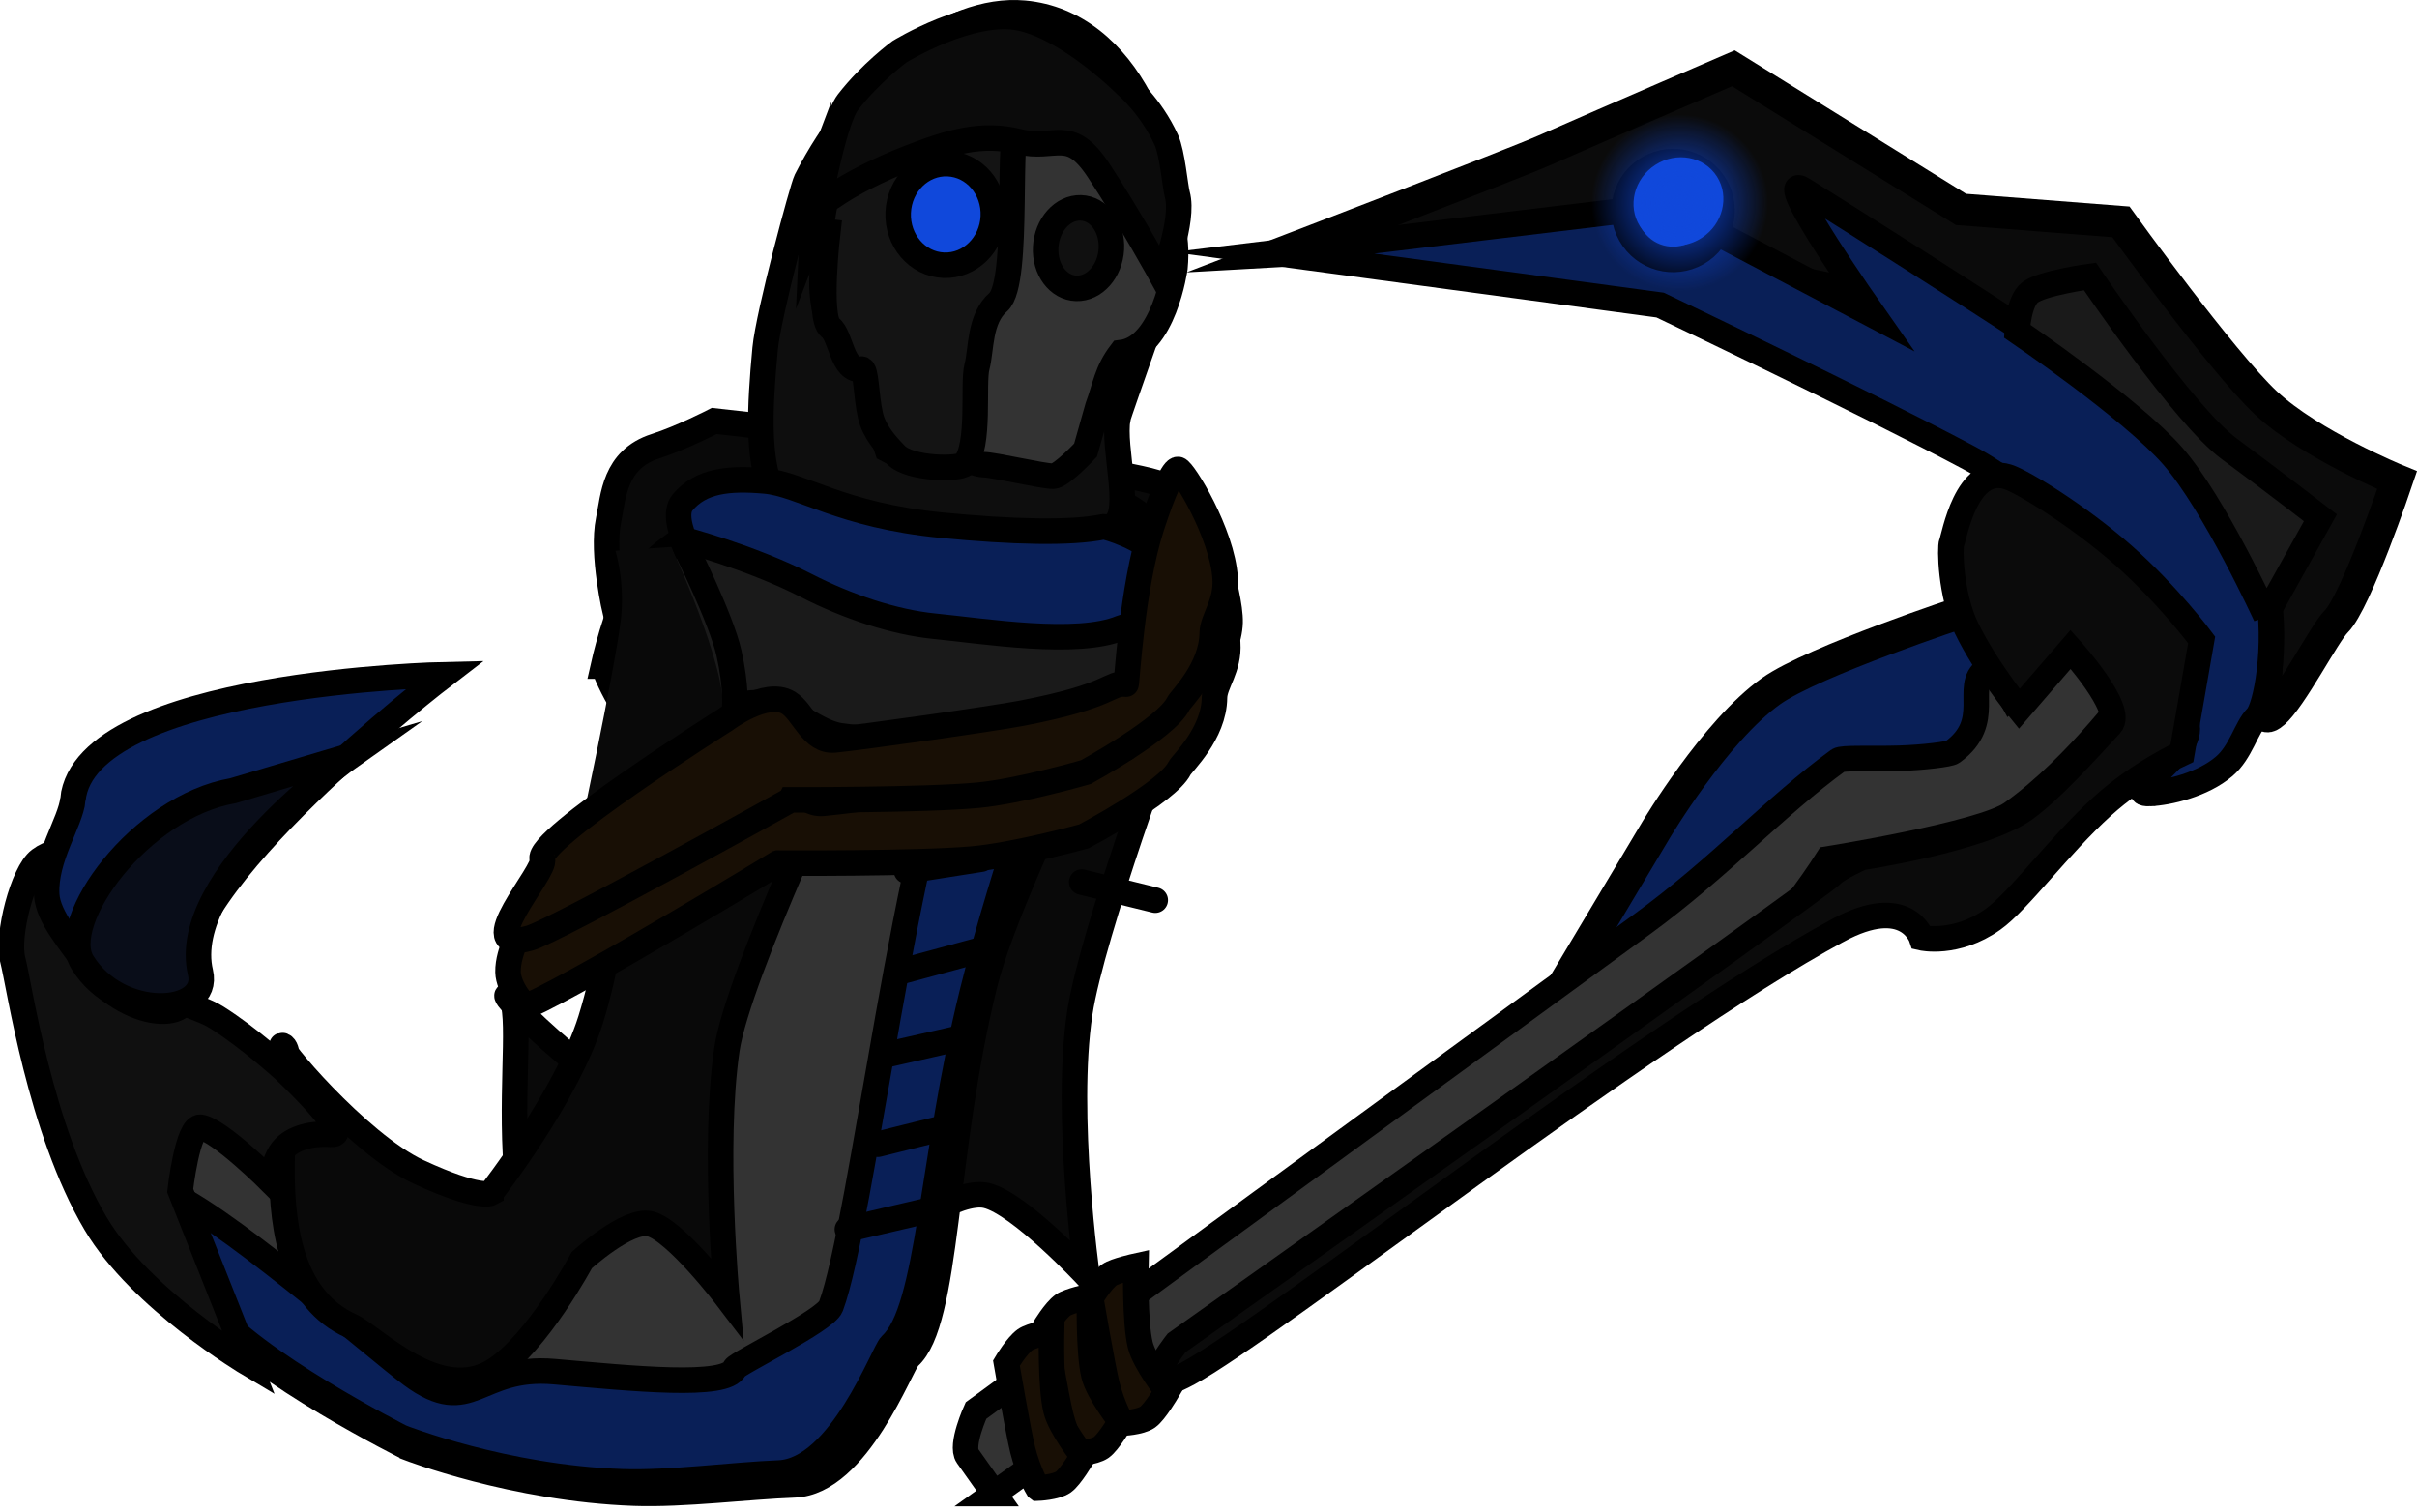 <svg version="1.1" xmlns="http://www.w3.org/2000/svg" xmlns:xlink="http://www.w3.org/1999/xlink" width="189.377" height="118.492" viewBox="0,0,189.377,118.492"><defs><radialGradient cx="304.119" cy="127.448" r="6.924" gradientUnits="userSpaceOnUse" id="color-1"><stop offset="0" stop-color="#1048db"/><stop offset="1" stop-color="#1048db" stop-opacity="0"/></radialGradient></defs><g transform="translate(-172.512,-111.555)"><g data-paper-data="{&quot;isPaintingLayer&quot;:true}" fill-rule="nonzero" stroke="#000000" stroke-linejoin="miter" stroke-miterlimit="10" stroke-dasharray="" stroke-dashoffset="0" style="mix-blend-mode: normal"><g><path d="M220.739,159.574c0,0 -1.101,-4.586 -0.543,-7.275c0.376,-1.815 0.434,-4.747 3.675,-5.782c2.022,-0.646 4.603,-1.977 4.603,-1.977c0,0 27.062,2.942 34.045,4.66c3.122,0.768 4.29,2.686 4.29,2.686c0,0 2.144,6.024 2.085,8.445c-0.063,2.566 -2.791,6.511 -2.791,6.511z" fill="#090909" stroke-width="2" stroke-linecap="butt"/><path d="M233.666,202.304c0,0 7.429,-7.894 9.648,-14.167c1.505,-4.254 2.158,-8.884 3.5,-15.923c1.368,-7.173 3.411,-16.716 3.411,-16.716c0,0 2.14,5.986 3.864,7.092c2.653,1.702 10.227,5.176 10.227,5.176c0,0 -6.26,16.962 -7.2,23.164c-1.203,7.947 0.573,20.595 0.573,20.595c0,0 -5.298,-5.69 -7.885,-6.295c-2.277,-0.533 -6.825,2.853 -6.825,2.853c0,0 -4.292,6.798 -8.561,8.962c-5.516,2.796 -11.536,1.041 -13.87,0.125c-11.668,-4.583 -5.986,-26.748 -8.217,-27.604c-1.126,-0.432 7.841,8.347 13.983,10.805c6.168,2.468 7.351,1.934 7.351,1.934z" fill="#090909" stroke-width="2" stroke-linecap="butt"/><path d="M204.51,225.008c0,0 -11.984,-5.961 -15.488,-10.432c-3.916,-4.998 -6.907,-18.151 -6.907,-18.151c0,0 6.828,1.677 11.209,4.846c4.82,3.486 7.491,8.516 13.705,9.07c6.191,0.552 19.26,-13.184 19.893,-14.751c1.493,-3.7 6.991,-41.705 8.651,-45.068c2.619,-5.307 24.794,-2.12 27.209,2.402c2.029,3.797 -10.73,26.185 -13.107,35.725c-3.306,13.263 -2.851,26.458 -5.955,29.244c-0.602,0.54 -4.004,9.832 -8.966,10.01c-3.66,0.132 -8.68,0.784 -12.536,0.647c-9.44,-0.334 -17.707,-3.541 -17.707,-3.541z" fill="#333333" stroke-width="2" stroke-linecap="butt"/><path d="M260.095,144.332c-0.413,2.363 1.143,7.212 -0.237,8.27c-1.609,1.233 -5.347,1.109 -8.329,1.4c-3.887,0.379 -7.254,0.926 -10.741,0.614c-8.921,-0.798 -9.213,-6.285 -8.327,-15.74c0.255,-2.719 2.936,-12.634 3.224,-13.202c4.03,-7.943 11.128,-13.614 17.06,-13.084c8.038,0.719 12.318,10.807 11.403,19.67c-0.101,0.974 -3.968,11.595 -4.052,12.073z" fill="#0e0e0e" stroke-width="2" stroke-linecap="butt"/><path d="M227.571,156.522c0,0 -2.804,-4.121 -1.578,-5.597c1.418,-1.707 3.607,-1.937 6.446,-1.688c2.84,0.249 5.968,2.7 13.845,3.468c5.535,0.54 10.187,0.657 12.692,0.126c0.165,-0.035 3.397,0.954 4.047,2.222c0.803,1.563 -1.289,5.851 -1.289,5.851c0,0 -5.727,1.181 -12.003,1.485c-3.241,0.157 -7.768,0.856 -10.291,0.483c-6.721,-0.993 -11.87,-6.348 -11.87,-6.348z" fill="#091f57" stroke-width="2" stroke-linecap="butt"/><path d="M203.965,224.183c0,0 -11.698,-5.918 -15.109,-10.376c-1.393,-1.821 -5.905,-9.607 -3.641,-8.947c3.931,1.146 16.827,12.428 19.539,14.428c4.701,3.468 5.128,-0.789 11.202,-0.255c6.051,0.531 13.509,1.304 14.132,-0.265c0.147,-0.371 7.108,-3.736 7.527,-4.848c2.412,-6.393 6.056,-38.478 10.415,-46.701c2.447,-4.615 7.777,-0.735 7.777,-0.735c0,0 -4.754,13.284 -7.11,22.826c-3.275,13.268 -3.329,24.835 -6.373,27.63c-0.59,0.542 -3.947,9.84 -8.799,10.035c-3.579,0.144 -8.489,0.812 -12.259,0.689c-9.229,-0.303 -17.301,-3.481 -17.301,-3.481z" fill="#091f57" stroke-width="2" stroke-linecap="butt"/><path d="M210.977,205.041c0,0 5.951,-7.612 7.813,-13.58c1.263,-4.048 1.872,-8.431 3.07,-15.104c1.22,-6.799 3.018,-15.851 3.018,-15.851c0,0 1.534,5.603 2.851,6.609c2.027,1.549 11.439,2.248 11.439,2.248c0,0 -8.837,18.56 -9.703,24.434c-1.109,7.527 -0.004,19.425 -0.004,19.425c0,0 -3.997,-5.255 -5.995,-5.769c-1.76,-0.453 -5.37,2.841 -5.37,2.841c0,0 -3.486,6.509 -6.855,8.644c-4.351,2.759 -9.455,-2.681 -11.251,-3.495c-8.975,-4.071 -3.612,-21.2 -5.328,-21.959c-0.866,-0.383 5.917,7.707 10.64,9.894c4.743,2.196 5.675,1.665 5.675,1.665z" fill="#090909" stroke-width="2" stroke-linecap="butt"/><path d="M219.785,163.749c0,0 1.039,-4.652 2.264,-6.391c1.416,-2.011 3.908,-3.563 3.908,-3.563c0,0 5.316,1.379 9.762,3.656c3.156,1.616 6.809,2.854 10.001,3.17c3.926,0.388 11.175,1.572 14.639,0.136c2.406,-0.997 0.462,5.639 0.462,5.639c0,0 -15.289,3.953 -22.515,2.804c-2.243,-0.357 -4.279,-2.946 -7.209,-2.535c-1.933,0.271 -4.811,3.769 -6.413,3.237c-3.065,-1.019 -4.898,-6.153 -4.898,-6.153z" fill="#1a1a1a" stroke-width="2" stroke-linecap="butt"/><path d="M257.569,146.822c0,0 -1.903,2.046 -2.543,2.045c-0.863,-0.001 -4.582,-0.891 -5.464,-0.905c-0.746,-0.012 -3.341,-1.133 -3.341,-1.133c0,0 -1.324,0.759 -1.911,0.752c-0.765,-0.01 -2.286,-0.806 -2.286,-0.806c0,0 -0.715,-2.093 -0.613,-3.199c-0.451,-1.17 -0.023,-3.808 -0.502,-4.393c-2.915,-0.72 -4.375,-2.263 -3.912,-7.256c0.347,-3.747 2.622,-6.689 4.264,-9.156c2.578,-3.872 5.381,-6.241 10.381,-6.179c3.576,0.044 5.035,4.023 7.306,6.176c2.927,2.774 6.126,4.343 5.624,9.764c0,0 -0.852,6.254 -4.226,6.658c-1.135,1.485 -1.228,2.659 -1.819,4.252z" fill="#333333" stroke-width="2" stroke-linecap="butt"/><path d="M236.841,129.643c0,0 0.3,-4.067 1.49,-4.623c1.704,-0.796 5.547,-4.142 8.106,-4.758c4.504,-1.084 7.549,0.809 5.961,0.77c-1.147,-0.028 0.106,12.643 -1.67,14.197c-1.503,1.315 -1.308,3.711 -1.667,5.062c-0.353,1.325 0.276,6.145 -0.956,7.611c-0.374,0.445 -4.28,0.445 -5.399,-0.703c-0.767,-0.786 -1.699,-1.821 -1.988,-3.075c-0.364,-1.576 -0.322,-3.715 -0.721,-3.65c-1.51,0.248 -1.57,-2.608 -2.427,-3.244c-1.007,-0.748 -0.198,-7.526 -0.198,-7.526z" fill="#141414" stroke-width="2" stroke-linecap="butt"/><path d="M242.887,128.198c0.095,-2.198 1.841,-3.909 3.899,-3.821c2.059,0.088 3.65,1.941 3.555,4.14c-0.095,2.198 -1.841,3.909 -3.899,3.821c-2.059,-0.088 -3.65,-1.941 -3.555,-4.14z" fill="#1048db" stroke-width="2" stroke-linecap="butt"/><path d="M254.443,130.921c0.095,-1.743 1.324,-3.122 2.746,-3.08c1.421,0.042 2.496,1.489 2.401,3.231c-0.095,1.743 -1.324,3.122 -2.746,3.08c-1.421,-0.042 -2.496,-1.489 -2.401,-3.231z" fill="#101010" stroke-width="2" stroke-linecap="butt"/><path d="M238.129,123.093c0,0 6.465,-4.271 8.992,-5.13c2.496,-0.848 6.079,0.009 6.079,0.009" fill="none" stroke-width="2" stroke-linecap="round"/><path d="M236.168,129.642c0.313,-0.811 1.535,-8.467 2.787,-10.085c1.78,-2.302 4.035,-3.952 4.035,-3.952c0,0 5.675,-3.493 9.547,-2.616c3.872,0.877 8.192,5.221 8.192,5.221c0,0 1.947,1.63 3.17,4.317c0.476,1.046 0.684,3.642 0.861,4.284c0.561,2.025 -1.182,6.432 -1.182,6.432c0,0 -2.566,-4.665 -4.991,-8.339c-2.304,-3.492 -3.363,-1.534 -6.266,-2.255c-2.904,-0.721 -5.442,0.048 -8.562,1.263c-2.341,0.912 -4.581,2.034 -6.074,3.087c-1.108,0.781 -1.513,-0.83 -1.331,-1.305z" fill="#0b0b0b" stroke-width="2" stroke-linecap="butt"/><path d="M243.539,179.799l5.861,-0.925" fill="none" stroke-width="2" stroke-linecap="round"/><path d="M243.056,187.693l6.439,-1.745" fill="none" stroke-width="2" stroke-linecap="round"/><path d="M241.693,194.263l6.412,-1.457" fill="none" stroke-width="2" stroke-linecap="round"/><path d="M246.44,199.931l-5.141,1.281" fill="none" stroke-width="2" stroke-linecap="round"/><path d="M246.091,206.201l-7.186,1.678" fill="none" stroke-width="2" stroke-linecap="round"/><path d="M186.63,204.841l5.382,13.574c0,0 -8.485,-5.035 -12.007,-10.985c-4.381,-7.402 -5.964,-18.639 -6.494,-20.673c-0.493,-1.893 0.803,-6.845 2.106,-7.824c3.287,-2.469 9.678,1.887 10.037,8.586c0.163,3.039 2.001,2.604 3.836,3.757c2.552,1.603 5.298,4.118 5.298,4.118c0,0 5.52,5.191 3.679,5.043c-1.048,-0.084 -2.739,0.07 -3.697,1.08c-0.834,0.88 -1.012,2.629 -1.012,2.629c0,0 -4.059,-4.057 -5.526,-4.265c-1.026,-0.145 -1.602,4.96 -1.602,4.96z" fill="#101010" stroke-width="2" stroke-linecap="butt"/><path d="M178.223,174.197c0.966,-9.192 29.14,-9.778 29.14,-9.778c0,0 -21.966,16.807 -20.212,24.244c0.803,3.402 -5.345,2.694 -8.204,-1.93c-0.768,-1.241 -2.679,-3.279 -2.776,-5.08c-0.156,-2.879 1.864,-5.661 2.053,-7.456z" fill="#091f57" stroke-width="2" stroke-linecap="butt"/><path d="M200.04,170.755c0,0 -13.576,9.568 -11.821,17.004c0.803,3.402 -6.388,3.834 -9.248,-0.79c-1.995,-3.226 4.502,-12.187 11.809,-13.461z" fill="#090d19" stroke-width="2" stroke-linecap="butt"/><path d="M217.821,177.417c0,0 2.782,-12.976 3.316,-17.137c0.394,-3.07 -0.405,-5.57 -0.405,-5.57l4.38,-0.302c0,0 4.353,9.369 4.028,12.869c-0.389,4.197 -4.279,11.476 -4.279,11.476z" fill="#090909" stroke-width="0" stroke-linecap="butt"/><path d="M226.221,154.44c0,0 2.812,5.615 3.409,8.3c0.583,2.62 0.456,4.156 0.456,4.156" fill="none" stroke-width="2" stroke-linecap="round"/><path d="M233.453,179.184c0,0 -14.584,8.887 -19.577,11.188c-0.281,0.129 -1.535,-1.448 -1.559,-2.644c-0.035,-1.747 1.225,-3.425 0.98,-3.945c-0.7,-1.484 14.838,-10.9 14.838,-10.9c0,0 3.28,-2.387 5.123,-1.31c1.205,0.704 1.897,3.096 3.762,2.925c2.206,-0.202 12.747,-1.596 15.227,-2.05c7.446,-1.363 6.988,-2.377 8.435,-2.246c0.069,0.006 0.431,-7.504 2.031,-12.319c0.951,-2.861 1.767,-4.549 2.138,-4.498c0.426,0.059 3.612,5.007 3.854,8.553c0.135,1.983 -1.024,3.185 -1.034,4.285c-0.027,2.828 -2.538,5.131 -2.738,5.529c-0.956,1.903 -7.494,5.334 -7.494,5.334c0,0 -5.389,1.487 -8.777,1.783c-4.359,0.381 -15.206,0.314 -15.206,0.314z" fill="#180f05" stroke-width="2" stroke-linecap="butt"/><path d="M234.457,174.23c0,0 -18.405,10.248 -20.426,10.828c-4.815,1.383 1.369,-5.292 0.974,-6.166c-0.67,-1.481 14.344,-10.945 14.344,-10.945c0,0 3.171,-2.397 4.944,-1.326c1.159,0.7 1.819,3.089 3.618,2.912c2.128,-0.209 12.297,-1.637 14.69,-2.099c7.185,-1.386 6.747,-2.398 8.141,-2.272c0.067,0.006 0.44,-7.503 2,-12.322c0.927,-2.864 1.719,-4.554 2.076,-4.503c0.411,0.058 3.466,4.994 3.688,8.538c0.124,1.982 -0.998,3.187 -1.012,4.287c-0.035,2.827 -2.464,5.138 -2.659,5.536c-0.928,1.905 -7.244,5.357 -7.244,5.357c0,0 -5.202,1.504 -8.47,1.811c-4.205,0.395 -14.664,0.363 -14.664,0.363z" fill="#180f05" stroke-width="2" stroke-linecap="butt"/></g><path d="" fill="none" stroke-width="2" stroke-linecap="round"/><path d="M263.028,182.088l-5.761,-1.418" fill="none" stroke-width="2" stroke-linecap="round"/><g data-paper-data="{&quot;index&quot;:null}" stroke-linecap="butt"><path d="M302.259,176.598c0,0 4.604,-7.757 9.03,-10.894c3.317,-2.35 15.174,-6.26 15.174,-6.26l3.276,4.623c0,0 -0.559,4.989 -3.909,7.441c-6.388,4.674 -31.605,18.544 -31.605,18.544z" fill="#091f57" stroke-width="2.5"/><path d="M350.633,167.444c-1.8,1.52 0.391,-4.366 -0.973,-6.764c-0.959,-1.686 -8.014,-16.131 -18.551,-21.412c-20.328,-10.187 -57.711,-8.071 -57.711,-8.071c0,0 17.621,-6.761 20.177,-7.886c5.465,-2.406 14.75,-6.406 14.75,-6.406l17.835,11.06l12.531,0.974c0,0 7.881,10.933 11.372,14.197c3.491,3.265 10.268,6.039 10.268,6.039c0,0 -3.214,9.536 -4.781,11.092c-0.926,0.919 -3.501,5.981 -4.917,7.176z" fill="#0b0b0b" stroke-width="2.5"/><path d="M340.961,173.73c-2.582,0.108 4.122,-3.377 2.744,-5.765c-0.969,-1.679 -6.644,-15.059 -16.907,-20.534c-7.825,-4.174 -24.212,-11.972 -24.212,-11.972l-30.293,-4.091l30.689,-3.692l16.342,8.602c0,0 -8.033,-11.423 -5.546,-9.863c9.072,5.689 30.356,19.172 32.263,21.613c0.858,1.098 3.344,5.231 4.141,9.74c0.781,4.424 -0.113,9.228 -0.835,9.96c-0.862,0.874 -1.24,2.744 -2.565,3.875c-1.684,1.438 -4.375,2.065 -5.82,2.126z" fill="#091f57" stroke-width="2"/><path d="M250.408,228.587c0,0 -1.455,-2.054 -2.087,-2.945c-0.585,-0.826 0.662,-3.562 0.662,-3.562c0,0 28.52,-20.862 52.188,-38.106c6.019,-4.385 10.522,-9.319 15.375,-12.841c0.312,-0.226 2.518,-0.095 4.791,-0.165c1.897,-0.058 3.923,-0.314 4.154,-0.483c3.28,-2.382 0.825,-5.17 2.598,-6.427c0.629,-0.446 1.96,2.043 1.96,2.043l6.281,-6.167l3.662,5.167c0,0 -4.662,6.491 -9.873,10.183c-2.328,1.65 -14.384,3.575 -14.384,3.575c0,0 -3.363,5.35 -5.928,7.196c-9.152,6.585 -59.4,42.532 -59.4,42.532z" fill="#333333" stroke-width="2"/><path d="M316.508,184.459c-15.133,8.203 -44.315,31.122 -50.854,34.678c-4.941,2.687 -0.949,-2.362 -0.949,-2.362c0,0 50.592,-35.819 51.369,-36.72c0.373,-0.432 2.293,-1.311 2.293,-1.311c0,0 9.437,-1.419 12.766,-3.778c2.064,-1.463 4.787,-4.516 6.739,-6.622c1.117,-1.206 -3.122,-5.906 -3.122,-5.906l-4.027,4.659c0,0 -2.605,-3.176 -4.132,-6.325c-1.276,-2.632 -1.318,-6.364 -1.166,-6.683c0.199,-0.419 1.123,-6.174 4.387,-5.173c1.146,0.352 5.585,3.07 9.093,6.17c3.522,3.113 6.11,6.607 6.11,6.607l-1.547,8.885c0,0 -3.328,1.518 -6.229,4.15c-3.401,3.086 -6.579,7.447 -8.574,8.86c-2.918,2.068 -5.595,1.445 -5.595,1.445c0,0 -1.147,-3.508 -6.561,-0.574z" fill="#0b0b0b" stroke-width="2"/><path d="M305.819,131.178c-1.727,1.224 -4.12,0.816 -5.344,-0.911c-1.224,-1.727 -0.816,-4.12 0.911,-5.344c1.727,-1.224 4.12,-0.816 5.344,0.911c1.224,1.727 0.816,4.12 -0.911,5.344z" fill="#1449cd" stroke-width="2"/><g stroke-width="0"><path d="M305.834,130.203c-1.667,1.075 -3.83,0.664 -4.83,-0.918c-1,-1.582 -0.46,-3.735 1.207,-4.809c1.667,-1.075 3.83,-0.664 4.83,0.918c1,1.581 0.46,3.735 -1.207,4.809z" fill="#1048db"/><path d="M307.821,133.3c-3.407,2.196 -7.826,1.356 -9.871,-1.875c-2.044,-3.232 -0.94,-7.632 2.467,-9.828c3.407,-2.196 7.826,-1.356 9.871,1.875c2.044,3.232 0.94,7.632 -2.467,9.828z" fill="url(#color-1)"/></g><path d="M260.426,223.068c0,0 -0.73,-1.209 -1.175,-2.987c-0.349,-1.396 -1.277,-6.814 -1.277,-6.814c0,0 0.811,-1.365 1.463,-1.827c0.454,-0.322 2.073,-0.678 2.073,-0.678c0,0 -0.099,4.407 0.347,6.19c0.345,1.378 2.105,3.611 2.105,3.611c0,0 -0.947,1.619 -1.524,2.029c-0.6,0.425 -2.011,0.477 -2.011,0.477z" fill="#180f05" stroke-width="2"/><path d="M256.794,225.437c0,0 -0.73,-1.209 -1.175,-2.987c-0.349,-1.396 -1.277,-6.814 -1.277,-6.814c0,0 0.811,-1.365 1.463,-1.827c0.454,-0.322 2.073,-0.678 2.073,-0.678c0,0 -0.099,4.407 0.347,6.19c0.345,1.378 2.105,3.611 2.105,3.611c0,0 -0.947,1.619 -1.524,2.029c-0.6,0.425 -2.011,0.477 -2.011,0.477z" fill="#180f05" stroke-width="2"/><path d="M253.819,228.158c0,0 -0.73,-1.209 -1.175,-2.987c-0.349,-1.396 -1.277,-6.814 -1.277,-6.814c0,0 0.811,-1.365 1.463,-1.827c0.454,-0.322 2.073,-0.678 2.073,-0.678c0,0 -0.099,4.407 0.347,6.19c0.345,1.378 2.105,3.611 2.105,3.611c0,0 -0.947,1.619 -1.524,2.029c-0.6,0.425 -2.011,0.477 -2.011,0.477z" fill="#180f05" stroke-width="2"/><path d="M350.045,159.812c0,0 -4.032,-8.789 -7.29,-12.519c-3.237,-3.706 -12.195,-9.788 -12.195,-9.788c0,0 0.095,-2.35 1.022,-3.047c0.972,-0.731 4.683,-1.241 4.683,-1.241c0,0 7.388,10.916 10.909,13.502c2.771,2.035 7.147,5.405 7.147,5.405l-4.276,7.687z" fill="#1a1a1a" stroke-width="2"/></g></g></g></svg>